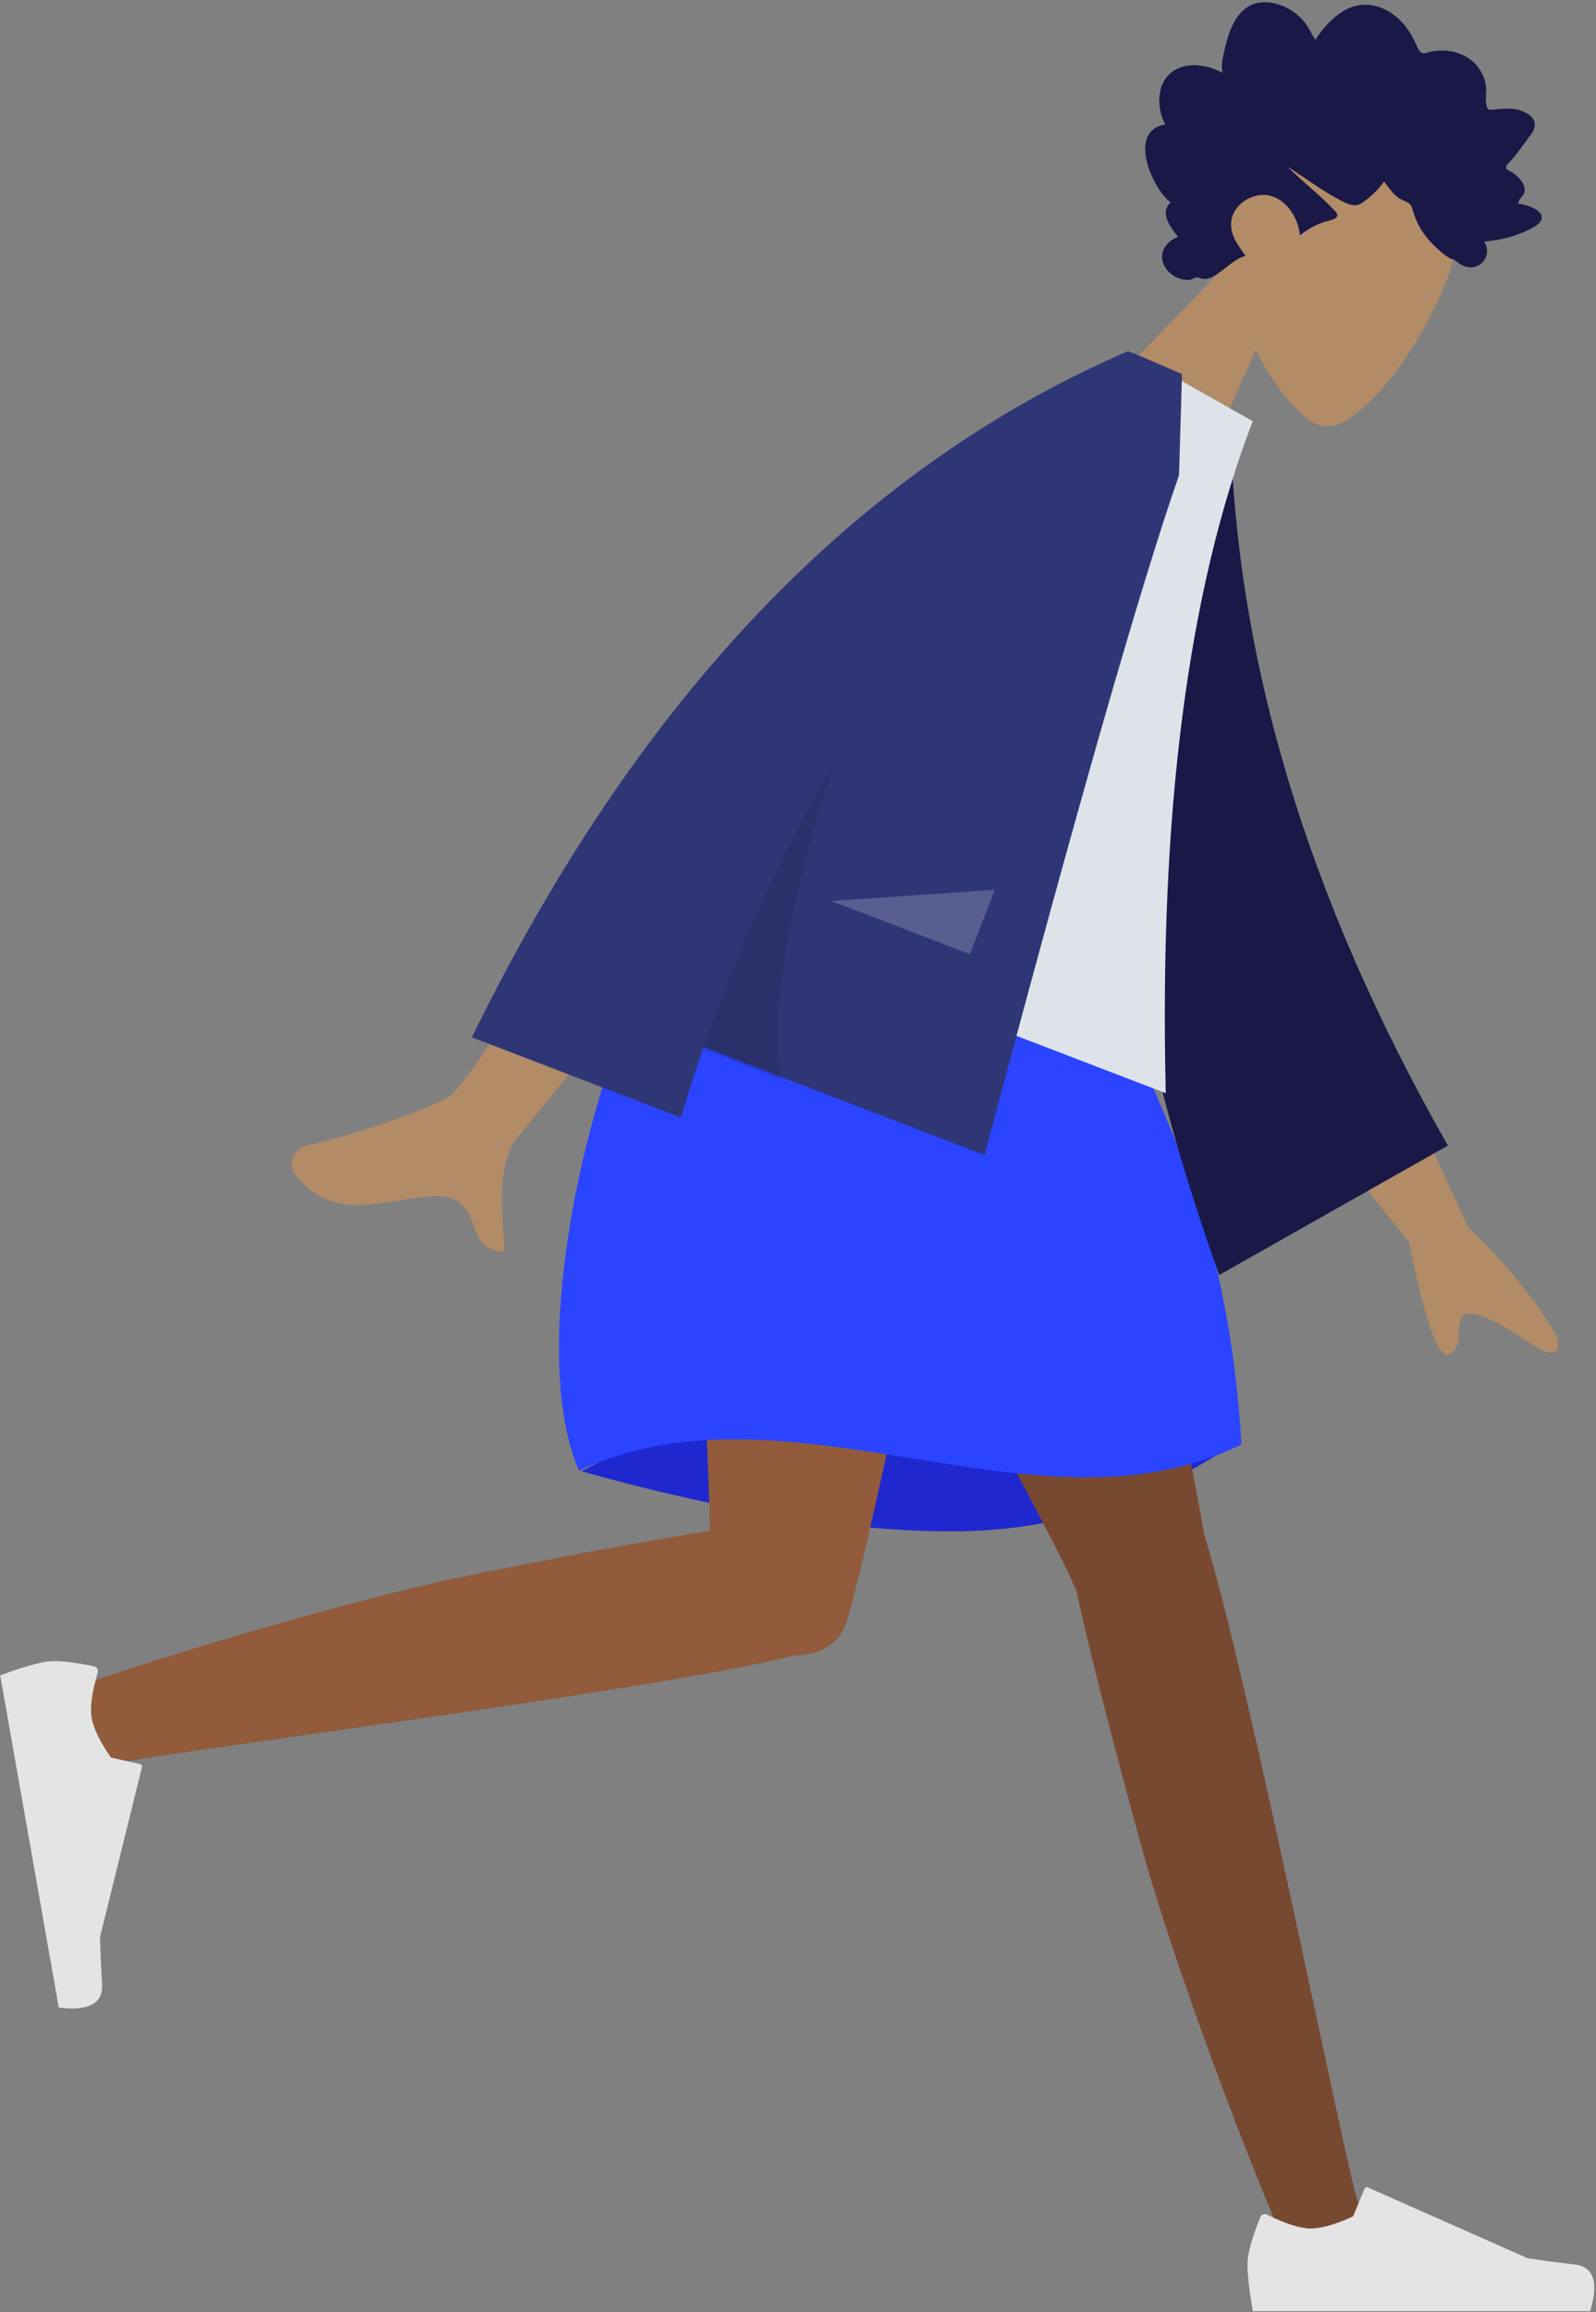 <?xml version="1.0" encoding="UTF-8"?>
<svg width="665px" height="963px" viewBox="0 0 665 963" version="1.1" xmlns="http://www.w3.org/2000/svg" xmlns:xlink="http://www.w3.org/1999/xlink">
    <rect x="0" y="0" width="665" height="963" fill="#808080" stroke="none"/>
    <!-- Generator: sketchtool 52.1 (67048) - http://www.bohemiancoding.com/sketch -->
    <title>B2B34B7A-5D86-48D2-A78C-99155A3EE558@2x</title>
    <desc>Created with sketchtool.</desc>
    <g id="Home-Page" stroke="none" stroke-width="1" fill="none" fill-rule="evenodd">
        <g id="BVS-Home-Page" transform="translate(-1096, -180)">
            <g id="blue" transform="translate(1096.052, 69)">
                <g id="Head/Front/Rad" transform="translate(541.544, 199.709) rotate(32) translate(-541.544, -199.709) translate(372.467, 70.431)">
                    <g id="Head" stroke-width="1" transform="translate(134.206, 77.202)" fill="#B28B67">
                        <path d="M20.534,85.894 C9.082,72.424 1.331,55.916 2.626,37.419 C6.358,-15.876 80.396,-4.152 94.797,22.747 C109.199,49.646 107.488,117.877 88.875,122.685 C81.452,124.602 65.639,119.906 49.545,110.185 L59.647,181.798 L0,181.798 L20.534,85.894 Z"></path>
                    </g>
                    <path d="M237.114,96.88 C239.04,94.967 240.091,92.237 241,89.644 C241.944,86.95 242.861,84.229 243.488,81.426 C244.741,75.824 244.752,69.382 240.765,65.033 C237.566,61.545 232.768,59.981 228.339,59.641 C225.388,59.414 222.358,59.828 219.529,60.76 C216.723,61.684 214.304,63.526 211.583,64.67 C211.479,58.633 210.447,52.317 207.391,47.163 C204.451,42.204 199.762,39.421 194.422,38.685 C188.941,37.929 183.529,39.214 178.623,41.873 C177.394,42.539 176.178,43.237 175.013,44.026 C174.038,44.687 173.024,45.483 171.88,45.752 C170.604,46.052 169.972,45.314 169.143,44.382 C168.171,43.288 167.076,42.325 165.917,41.472 C160.793,37.698 154.07,36.146 148.134,38.408 C145.399,39.45 142.739,41.22 140.883,43.66 C139.229,45.834 138.049,49.283 135.766,50.798 C134.798,51.441 134.113,50.589 133.231,49.959 C131.906,49.013 130.643,47.969 129.302,47.049 C127.418,45.756 125.379,44.788 123.195,44.282 C119.998,43.541 115.58,43.715 114.666,47.91 C114.323,49.487 114.586,51.172 114.697,52.76 C114.849,54.941 115.008,57.12 115.197,59.297 C115.34,60.951 115.521,62.547 115.833,64.171 C115.999,65.036 116.518,66.649 116.148,67.516 C115.685,68.599 113.55,67.983 112.637,68.021 C110.835,68.095 109.025,68.412 107.358,69.184 C106.067,69.782 104.709,70.662 104.164,72.145 C103.829,73.056 103.917,73.992 104.075,74.93 C104.265,76.055 104.048,76.651 103.906,77.787 C101.486,76.592 93.097,73.938 92.042,78.285 C91.69,79.733 92.491,81.368 93.101,82.589 C94.172,84.73 95.576,86.687 97.011,88.553 C100.005,92.447 103.579,95.805 107.424,98.677 C102.919,100.684 101.743,106.603 105.643,110.13 C107.366,111.688 109.681,112.034 111.854,111.935 C112.649,111.898 113.795,111.592 114.421,111.731 C114.758,111.805 115.118,112.091 115.584,112.123 C118.65,112.334 122.111,111.594 125.109,110.912 C130.449,109.697 135.505,107.162 139.634,103.3 C140.693,102.31 141.568,101.74 142.993,101.754 C144.242,101.767 145.468,102.11 146.716,102.142 C150.018,102.226 152.996,100.609 156.062,99.532 C156.25,103.683 157.43,108.255 159.124,111.989 C160.506,115.035 163.392,115.477 166.228,115.744 C175.295,116.599 184.395,115.645 193.474,115.658 C184.685,117.648 175.603,118.469 166.893,120.811 C162.955,121.87 165.962,124.529 167.645,126.373 C170.418,129.408 172.479,133.17 173.909,137.132 C178.208,131.516 185.807,127.816 192.54,129.541 C199.979,131.447 205.217,141.528 200.46,148.775 C197.698,152.982 192.711,154.606 188.561,156.413 C191.799,159.786 192.582,164.767 194.53,168.963 C195.491,171.032 196.84,173.372 198.989,174.093 C199.784,174.36 200.717,174.383 201.344,175.032 C202.121,175.836 202.306,176.735 203.299,177.427 C207.258,180.185 213.443,179.972 216.953,176.373 C220.127,173.117 219.301,167.965 216.651,164.664 C220.87,162.902 228.558,160.635 226.881,154.048 C236.024,153.44 258.223,138.58 245.952,127.723 C252.686,123.909 258.873,114.588 254.548,106.371 C251.216,100.044 243.47,97.216 237.114,96.88" id="hair" fill="#191847" transform="translate(173.971, 108.332) scale(-1, 1) translate(-173.971, -108.332) "></path>
                </g>
                <g id="Bottom/Standing/Skirt" transform="translate(0, 480)">
                    <path d="M242.221,243.784 C301.874,260.46 353.342,268.798 396.623,268.798 C439.904,268.798 480.105,255.958 517.227,230.276 C458.85,213.16 410.775,204.601 373,204.601 C335.225,204.601 291.632,217.662 242.221,243.784 Z" id="Skirt-Shadow" fill="#1F28CF"></path>
                    <path d="M448.264,292.835 C447.688,291.971 447.203,291.031 446.817,290.013 C438.844,268.937 311.124,41.569 298.4,0 L442.194,0 C451.868,31.605 495.411,229.945 501.539,269.516 C520.874,331.936 560.682,534.091 565.764,548.096 C571.11,562.828 541.029,578.176 533.014,560.064 C520.26,531.245 489.87,451.502 476.339,402.812 C463.653,357.165 453.324,316.099 448.264,292.835 Z" id="Leg" fill="#784931"></path>
                    <path d="M330.62,320.595 C272.229,335.345 58.646,362.011 43.989,366.194 C28.911,370.496 15.691,339.434 34.328,332.706 C63.982,322 145.692,297.263 195.233,287.168 C235.081,279.048 271.442,272.423 295.855,268.543 C293.786,200.005 284.332,35.525 290.529,1.42108547e-14 L417.76,1.42108547e-14 C411.818,34.066 361.586,282.629 352.25,307.509 C349.287,316.392 340.447,320.317 330.62,320.595 Z" id="Leg" fill="#915B3C"></path>
                    <g id="Accessories/Shoe/Flat-Sneaker" transform="translate(60.923, 390.201) rotate(80) translate(-60.923, -390.201) translate(-14.92, 340.494)" fill="#E4E4E4">
                        <path d="M7.859,59.825 C4.281,68.759 2.492,75.304 2.492,79.462 C2.492,83.925 3.24,90.437 4.738,99 C9.95,99 56.798,99 145.28,99 C148.932,87.007 146.824,80.533 138.955,79.577 C131.086,78.621 124.55,77.757 119.345,76.987 L52.617,47.439 C52.112,47.216 51.521,47.444 51.298,47.949 C51.295,47.956 51.292,47.963 51.289,47.971 L46.505,59.496 C39.221,62.872 33.301,64.559 28.747,64.559 C24.529,64.559 18.478,62.63 10.594,58.772 L10.594,58.772 C9.602,58.286 8.404,58.697 7.919,59.689 C7.897,59.733 7.877,59.779 7.859,59.825 Z" id="shoe"></path>
                    </g>
                    <g id="Accessories/Shoe/Flat-Sneaker" transform="translate(517.227, 494.586)" fill="#E4E4E4">
                        <path d="M7.859,59.825 C4.281,68.759 2.492,75.304 2.492,79.462 C2.492,83.925 3.24,90.437 4.738,99 C9.95,99 56.798,99 145.28,99 C148.932,87.007 146.824,80.533 138.955,79.577 C131.086,78.621 124.55,77.757 119.345,76.987 L52.617,47.439 C52.112,47.216 51.521,47.444 51.298,47.949 C51.295,47.956 51.292,47.963 51.289,47.971 L46.505,59.496 C39.221,62.872 33.301,64.559 28.747,64.559 C24.529,64.559 18.478,62.63 10.594,58.772 L10.594,58.772 C9.602,58.286 8.404,58.697 7.919,59.689 C7.897,59.733 7.877,59.779 7.859,59.825 Z" id="shoe"></path>
                    </g>
                    <path d="M290.94,1.0658141e-14 C347.006,-16.032 400.055,-16.032 450.087,1.0658141e-14 C467.493,79.376 509.789,110.88 517.227,232.577 C432.68,274.564 328.24,202.632 241.207,243.578 C216.34,186.305 251.153,48.376 290.94,1.0658141e-14 Z" id="Skirt" fill="#2B44FF"></path>
                </g>
                <g id="Body/Jacket" transform="translate(413.195, 484.141) rotate(21) translate(-413.195, -484.141) translate(95.424, 251.997)">
                    <path d="M482.079,221.138 L552.456,289.709 C572.933,298.432 589.711,308.065 602.791,318.607 C605.732,322.15 608.934,328.94 595.095,325.902 C581.257,322.863 566.564,320.289 563.963,324.784 C561.362,329.279 569.026,336.167 564.219,342.049 C561.014,345.971 550.237,333.497 531.887,304.627 L458.704,261.533 L482.079,221.138 Z M169.703,230.809 L221.619,231.013 C189.563,334.367 172.257,389.206 169.703,395.53 C163.954,409.759 176.119,431.43 181.321,443.076 C164.378,450.648 166.183,422.605 144.809,432.536 C125.3,441.601 110.46,458.026 87.92,444.136 C85.148,442.428 82.112,435.998 89.449,430.973 C107.728,418.455 134.07,396.545 137.629,389.334 C142.483,379.499 153.174,326.658 169.703,230.809 Z" id="Skin" fill="#B28B67"></path>
                    <path d="M303.159,22.919 L324.239,17.38 C369.127,106.085 440.763,183.986 539.147,251.082 L477.135,341.334 C375.976,242.392 309.734,136.975 303.159,22.919 Z" id="Coat-Back" fill="#191847" transform="translate(421.153, 179.357) rotate(5) translate(-421.153, -179.357) "></path>
                    <path d="M223.594,282.866 L414.891,282.866 C370.572,175.241 348.412,83.815 348.412,8.587 L290.707,0 C245.357,72.847 232.549,162.535 223.594,282.866 Z" id="Shirt" fill="#DDE3E9"></path>
                    <path d="M289.485,0.041 C289.493,0.027 289.501,0.014 289.508,2.01316602e-14 L293.275,-4.26370906e-14 C297.782,0.155 304.647,0.434 313.87,0.838 L327.814,40.636 C329.289,89.159 337.902,186.945 353.654,333.996 L228.255,333.996 C228.583,344.152 229.125,354.403 229.881,364.749 L136.641,364.749 C150.588,207.594 201.521,86.011 289.44,1.42108547e-14 L289.485,0.041 Z" id="Coat-Front" fill="#2F3676"></path>
                    <path d="M236.538,204.044 C240.107,267.353 249.042,310.996 263.344,334.973 L228.287,334.973 C226.752,289.424 229.502,245.781 236.538,204.044 Z" id="Shade" fill-opacity="0.1" fill="#000000"></path>
                    <polygon id="Light" fill-opacity="0.2" fill="#FFFFFF" points="256.166 258.053 318 229.343 318 258.053"></polygon>
                </g>
            </g>
        </g>
    </g>
</svg>